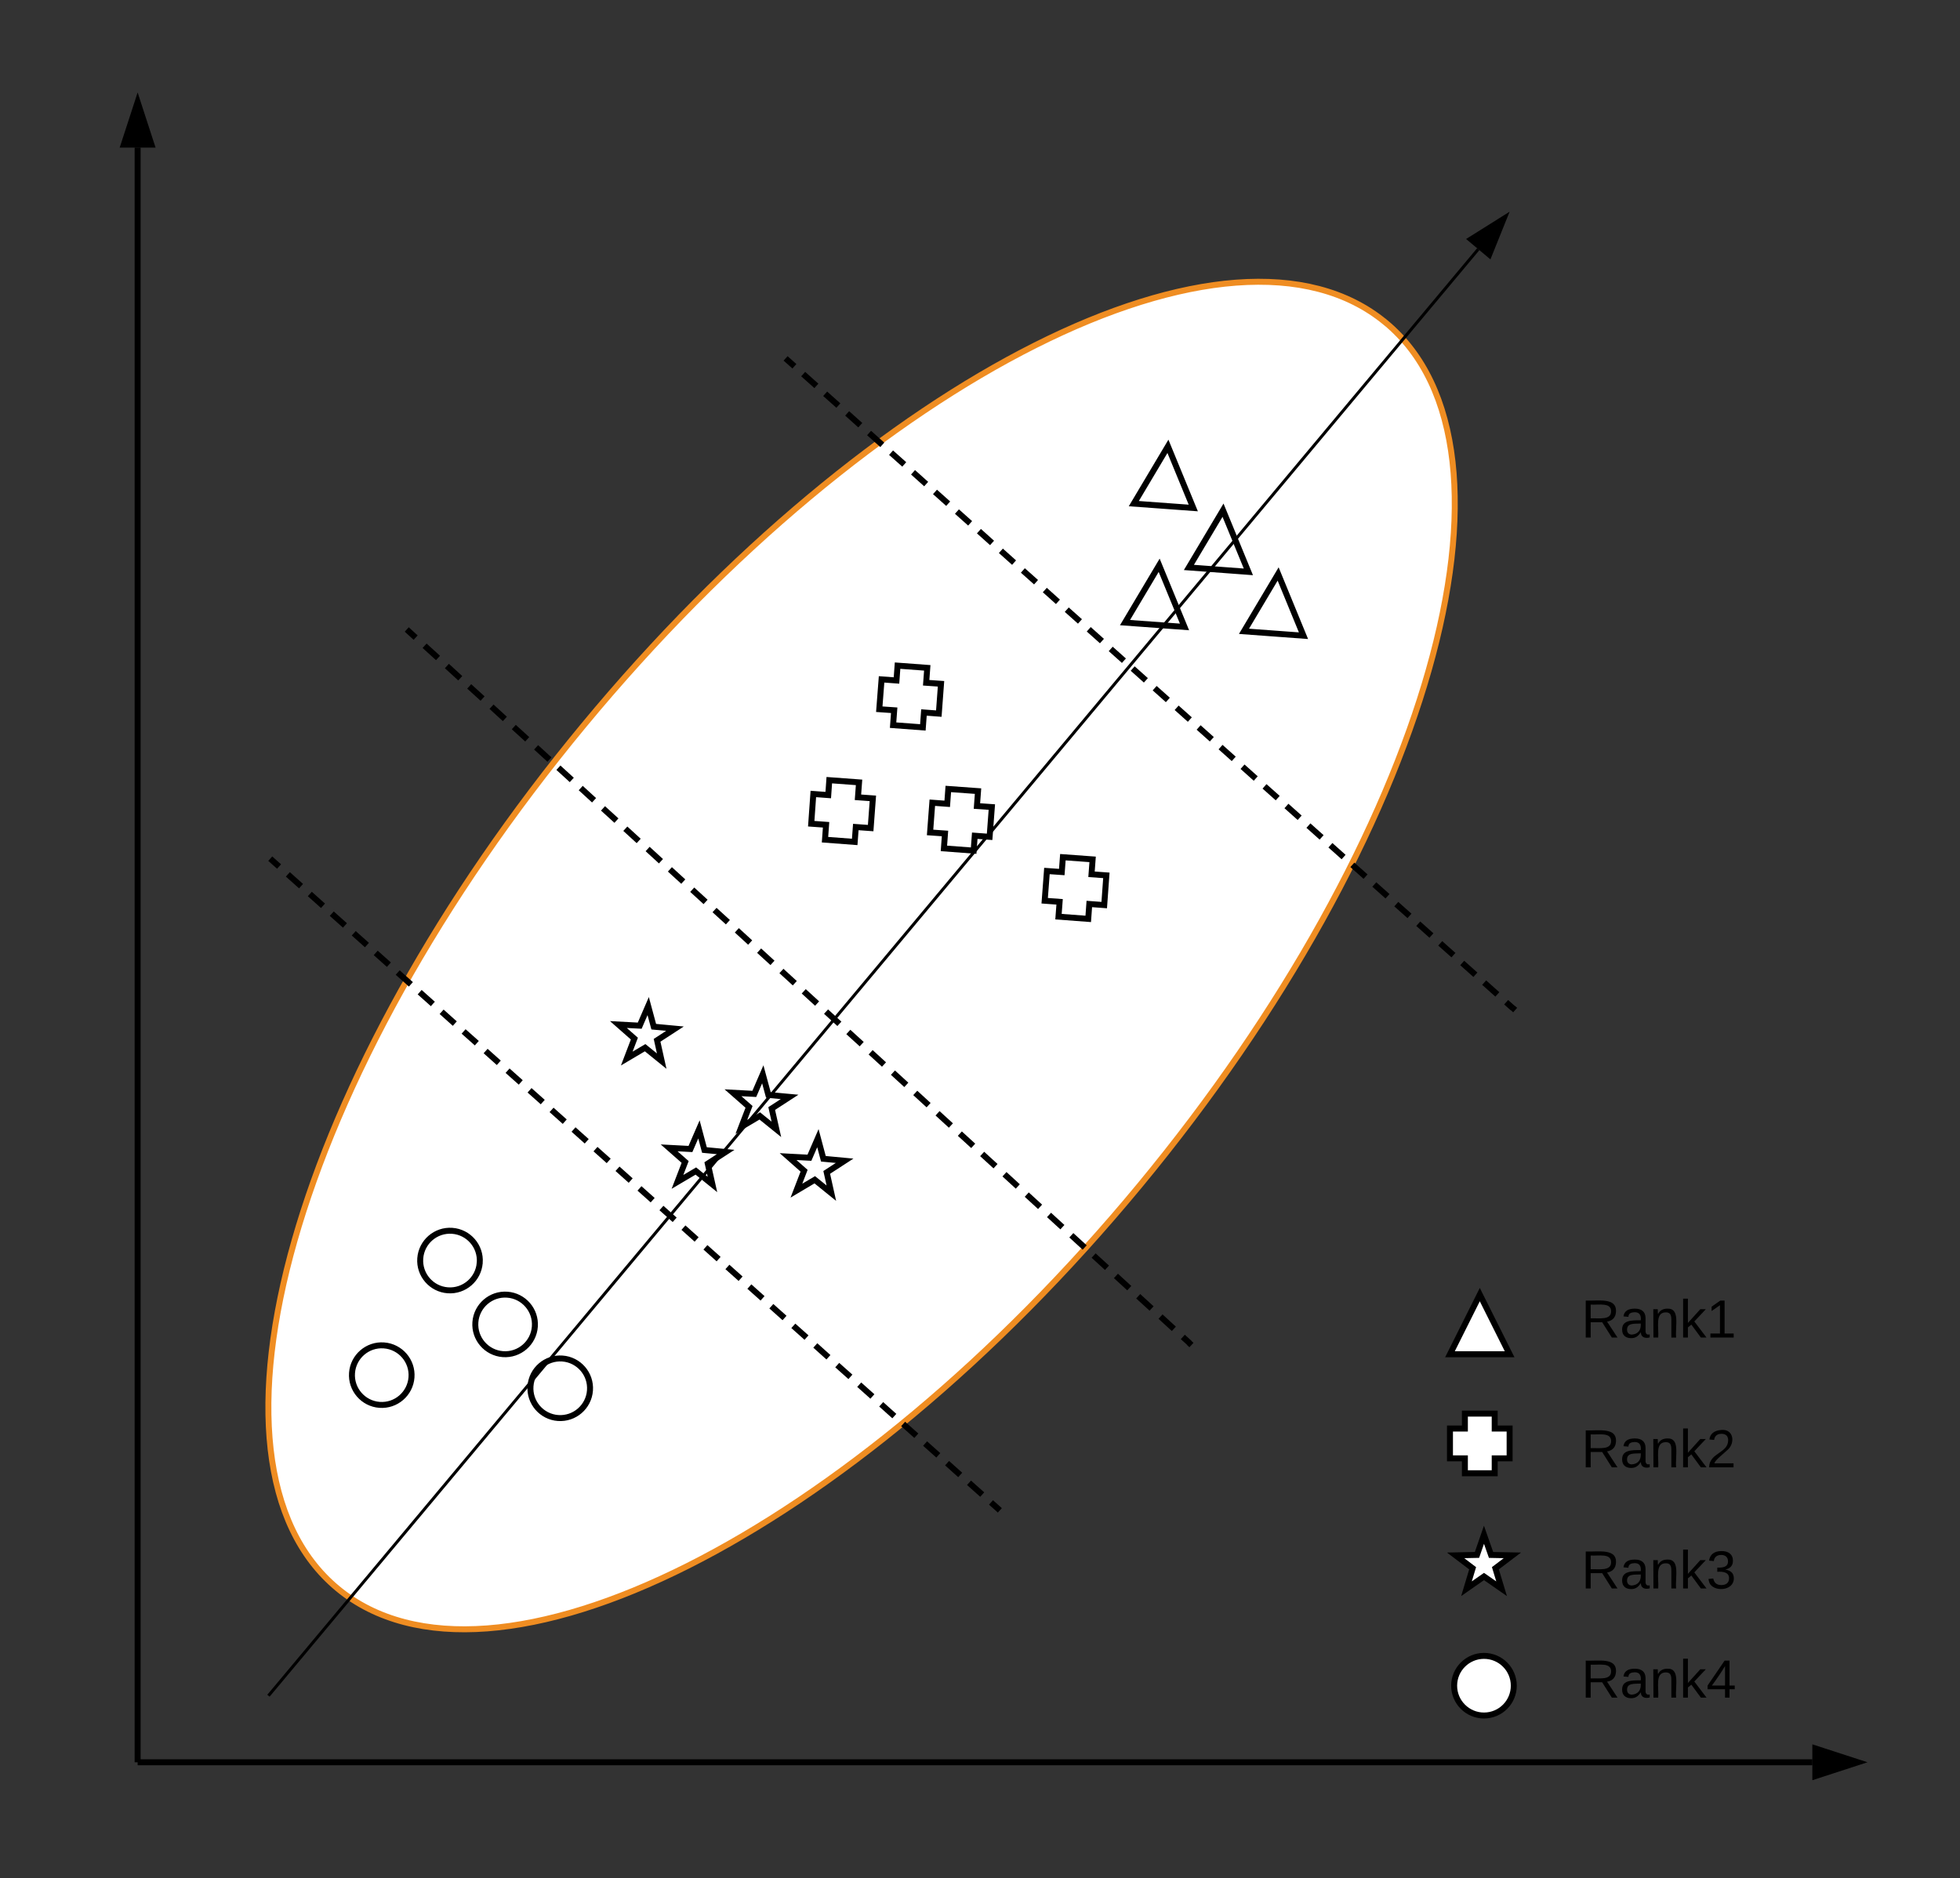 <svg xmlns="http://www.w3.org/2000/svg" xmlns:xlink="http://www.w3.org/1999/xlink" xmlns:lucid="lucid" width="657.15" height="629.9"><rect width="100%" height="100%" fill="#333333" stroke="none"/><g transform="translate(-113.855 -249)" lucid:page-tab-id="0_0"><path d="M160 839V298.5M160 838.97V840" stroke="#000" stroke-width="2" fill="none"/><path d="M160 283.24l4.64 14.26h-9.28z" stroke="#000" stroke-width="2"/><path d="M578.36 357.12c51.5 42.6 14.6 172.2-82.4 289.45-97 117.27-217.38 177.8-268.87 135.2-51.5-42.6-14.6-172.18 82.4-289.44 97-117.27 217.37-177.8 268.86-135.2z" stroke="#ef8d22" stroke-width="2" fill="#fff"/><path d="M491.05 457.8l19.95 1.45-8.5-20.68zM494 417.9l19.94 1.46-8.5-20.68zM512.47 439.3l19.94 1.48-8.5-20.68zM530.94 460.72l19.95 1.47-8.5-20.7zM251.82 710.9c-.4 5.5-5.2 9.65-10.7 9.24-5.5-.4-9.65-5.2-9.24-10.7.4-5.5 5.2-9.65 10.7-9.24 5.5.4 9.65 5.2 9.24 10.7zM274.7 672.48c-.4 5.5-5.2 9.65-10.7 9.24-5.5-.4-9.65-5.2-9.24-10.7.4-5.52 5.2-9.65 10.7-9.25 5.52.4 9.65 5.2 9.25 10.7zM293.18 693.9c-.4 5.5-5.2 9.64-10.7 9.23-5.5-.4-9.65-5.2-9.24-10.7.4-5.5 5.2-9.65 10.7-9.24 5.5.4 9.65 5.2 9.24 10.7zM311.66 715.3c-.4 5.52-5.2 9.65-10.7 9.25-5.5-.4-9.65-5.2-9.24-10.7.4-5.52 5.2-9.65 10.7-9.25 5.5.4 9.65 5.2 9.24 10.7zM369.6 609.28l-2.84 6.57-7.15-.38 5.38 4.73-2.57 6.7 6.17-3.66 5.57 4.5-1.57-6.98 6-3.9-7.12-.66zM409.43 476.84l5 .37.36-4.98 9.96.74-.37 5 4.98.35-.74 10-4.98-.38-.37 5-9.98-.75.37-5-5-.35zM331.18 586.4l-2.84 6.57-7.15-.38 5.36 4.72L324 604l6.15-3.64 5.56 4.5-1.55-6.98 6-3.9-7.12-.67zM348.2 627.76l-2.85 6.57-7.15-.38 5.37 4.73-2.57 6.68 6.16-3.64 5.56 4.5-1.56-6.98 6-3.9-7.12-.67zM388.08 630.7l-2.84 6.56-7.15-.38 5.36 4.74-2.57 6.68 6.15-3.65 5.56 4.5-1.55-6.97 6-3.9-7.12-.67zM386.55 515.27l5 .37.35-5 9.98.74-.37 5 5 .36-.74 9.97-4.98-.36-.37 5-9.96-.75.36-5-4.98-.36zM426.44 518.2l5 .37.36-4.98 9.97.72-.37 5 5 .35-.75 9.98-4.98-.37-.37 5-9.97-.75.36-5-5-.35zM464.87 541.1l4.98.35.37-4.98 9.97.73-.37 5 4.98.36-.72 9.97-5-.37-.36 5-9.97-.75.37-4.97-5-.37z" stroke="#000" stroke-width="2" fill="#fff"/><path d="M205.2 537.62l243.14 217.22" fill="none"/><path d="M205.2 537.62l2.22 1.98m2.95 2.63l4.42 3.95m2.94 2.63l4.42 3.96m2.94 2.64l4.42 3.95m2.95 2.63l4.42 3.95m2.94 2.63l4.42 3.95m2.95 2.64l4.43 3.95m2.94 2.63l4.42 3.95m2.94 2.63l4.42 3.96m2.95 2.63l4.43 3.94m2.95 2.63l4.42 3.95m2.94 2.64l4.42 3.94m2.95 2.64l4.43 3.95m2.95 2.62l4.42 3.95m2.95 2.63l4.42 3.95m2.94 2.63l4.43 3.95m2.95 2.64l4.42 3.95m2.95 2.63l4.42 3.95m2.94 2.63l4.44 3.95m2.94 2.63l4.42 3.96m2.95 2.64l4.42 3.95m2.95 2.63l4.42 3.95m2.94 2.63l4.42 3.95m2.95 2.64l4.42 3.95m2.95 2.63l4.42 3.94m2.95 2.64l4.4 3.96m2.95 2.63l4.42 3.94m2.95 2.63l4.42 3.95m2.95 2.63l4.4 3.95m2.96 2.64l4.42 3.95m2.94 2.62l4.42 3.95m2.95 2.63l4.4 3.95m2.96 2.63l4.42 3.95m2.95 2.64l2.2 1.97M205.23 537.64l-.76-.68M448.32 754.82l.76.7" stroke="#000" stroke-width="2" fill="none"/><path d="M250.97 460.78L512.6 699.4" fill="none"/><path d="M250.97 460.78l2.24 2.05m3 2.73l4.5 4.1m2.98 2.7l4.48 4.1m3 2.73l4.48 4.08m3 2.73l4.47 4.1m3 2.73l4.5 4.1m2.98 2.7l4.48 4.1m3 2.73l4.48 4.1m3 2.72l4.47 4.1m3 2.72l4.5 4.1m2.98 2.72l4.48 4.1m3 2.7l4.47 4.1m3 2.73l4.48 4.1m3 2.72l4.48 4.1m3 2.72l4.48 4.08m3 2.72l4.47 4.1m3 2.72l4.48 4.1m3 2.72l4.48 4.1m3 2.72l4.48 4.1m3 2.7l4.47 4.1m3 2.73l4.48 4.08m3 2.73l4.48 4.1m3 2.73l4.48 4.1m3 2.7l4.47 4.1m3 2.73l4.48 4.1m3 2.72l4.48 4.1m3 2.72l4.48 4.1m3 2.7l4.47 4.1m3 2.73l4.47 4.1m3 2.72l4.48 4.1m3 2.72l4.47 4.1m3 2.7l4.48 4.1m3 2.73l4.47 4.1m3 2.72l4.48 4.1m3 2.72l4.47 4.1m3 2.72l2.24 2.04M251 460.8l-.77-.7M512.57 699.38l.75.7" stroke="#000" stroke-width="2" fill="none"/><path d="M378 369.86l243.12 217.2" fill="none"/><path d="M378 369.86l2.2 1.97m2.95 2.63l4.42 3.95m2.95 2.65l4.42 3.95m2.95 2.63l4.4 3.95m2.95 2.63l4.43 3.96m2.94 2.63l4.42 3.94m2.95 2.64l4.4 3.95m2.96 2.63l4.42 3.95m2.94 2.64l4.42 3.95m2.95 2.62l4.4 3.95m2.96 2.64l4.42 3.96m2.95 2.63l4.42 3.94m2.94 2.63l4.4 3.95m2.96 2.63l4.42 3.95m2.95 2.63l4.42 3.95m2.95 2.64l4.42 3.95m2.94 2.63l4.42 3.95m2.95 2.63l4.42 3.95m2.95 2.63l4.42 3.95m2.95 2.65l4.42 3.95m2.93 2.63l4.42 3.95m2.95 2.63l4.42 3.96m2.95 2.63l4.42 3.94m2.93 2.64l4.43 3.95m2.94 2.63l4.42 3.95m2.95 2.64l4.42 3.95m2.94 2.62l4.42 3.95m2.94 2.64l4.42 3.95m2.95 2.64l4.42 3.94m2.94 2.63l4.42 3.95m2.95 2.63l4.43 3.95m2.94 2.63l4.42 3.95m2.94 2.64l4.42 3.95m2.95 2.63l2.22 1.97M378 369.87l-.75-.68M621.1 587.06l.76.68" stroke="#000" stroke-width="2" fill="none"/><path d="M204.18 817.3l405.3-484.73M204.18 817.28l-.32.4" stroke="#000" fill="none"/><path d="M618.96 321.24l-5.6 13.92-7.1-5.95z" stroke="#000"/><path d="M621.4 814.32c0 5.52-4.46 10-10 10-5.5 0-10-4.48-10-10s4.5-10 10-10c5.54 0 10 4.48 10 10zM600 728.08h5v-5h10v5h5v10h-5v5h-10v-5h-5zM600 703.16h20l-10-20zM611.4 763.7l-2.34 6.76-7.16.15 5.7 4.33-2.06 6.86 5.87-4.1 5.9 4.1-2.08-6.87 5.7-4.32-7.15-.14z" stroke="#000" stroke-width="2" fill="#fff"/><path d="M640 666.97h60v53.2h-60z" stroke="#000" stroke-opacity="0" stroke-width="2" fill="#fff" fill-opacity="0"/><use xlink:href="#a" transform="matrix(1,0,0,1,645,671.97) translate(-0.975 25.6)"/><path d="M640 710.5h60v53.2h-60z" stroke="#000" stroke-opacity="0" stroke-width="2" fill="#fff" fill-opacity="0"/><use xlink:href="#b" transform="matrix(1,0,0,1,645,715.498) translate(-0.975 25.6)"/><path d="M640 751.12h60v53.2h-60z" stroke="#000" stroke-opacity="0" stroke-width="2" fill="#fff" fill-opacity="0"/><use xlink:href="#c" transform="matrix(1,0,0,1,645,756.12) translate(-0.975 25.6)"/><path d="M640 787.72h60v53.2h-60z" stroke="#000" stroke-opacity="0" stroke-width="2" fill="#fff" fill-opacity="0"/><use xlink:href="#d" transform="matrix(1,0,0,1,645,792.72) translate(-0.975 25.6)"/><path d="M161 840h560.5M161.03 840H160" stroke="#000" stroke-width="2" fill="none"/><path d="M736.76 840l-14.26 4.64v-9.28z" stroke="#000" stroke-width="2"/><defs><path d="M233-177c-1 41-23 64-60 70L243 0h-38l-65-103H63V0H30v-248c88 3 205-21 203 71zM63-129c60-2 137 13 137-47 0-61-80-42-137-45v92" id="e"/><path d="M141-36C126-15 110 5 73 4 37 3 15-17 15-53c-1-64 63-63 125-63 3-35-9-54-41-54-24 1-41 7-42 31l-33-3c5-37 33-52 76-52 45 0 72 20 72 64v82c-1 20 7 32 28 27v20c-31 9-61-2-59-35zM48-53c0 20 12 33 32 33 41-3 63-29 60-74-43 2-92-5-92 41" id="f"/><path d="M117-194c89-4 53 116 60 194h-32v-121c0-31-8-49-39-48C34-167 62-67 57 0H25l-1-190h30c1 10-1 24 2 32 11-22 29-35 61-36" id="g"/><path d="M143 0L79-87 56-68V0H24v-261h32v163l83-92h37l-77 82L181 0h-38" id="h"/><path d="M27 0v-27h64v-190l-56 39v-29l58-41h29v221h61V0H27" id="i"/><g id="a"><use transform="matrix(0.05,0,0,0.05,0,0)" xlink:href="#e"/><use transform="matrix(0.05,0,0,0.05,12.95,0)" xlink:href="#f"/><use transform="matrix(0.05,0,0,0.05,22.95,0)" xlink:href="#g"/><use transform="matrix(0.05,0,0,0.05,32.95,0)" xlink:href="#h"/><use transform="matrix(0.05,0,0,0.05,41.95,0)" xlink:href="#i"/></g><path d="M101-251c82-7 93 87 43 132L82-64C71-53 59-42 53-27h129V0H18c2-99 128-94 128-182 0-28-16-43-45-43s-46 15-49 41l-32-3c6-41 34-60 81-64" id="j"/><g id="b"><use transform="matrix(0.05,0,0,0.05,0,0)" xlink:href="#e"/><use transform="matrix(0.05,0,0,0.05,12.95,0)" xlink:href="#f"/><use transform="matrix(0.05,0,0,0.05,22.95,0)" xlink:href="#g"/><use transform="matrix(0.05,0,0,0.05,32.95,0)" xlink:href="#h"/><use transform="matrix(0.05,0,0,0.05,41.95,0)" xlink:href="#j"/></g><path d="M126-127c33 6 58 20 58 59 0 88-139 92-164 29-3-8-5-16-6-25l32-3c6 27 21 44 54 44 32 0 52-15 52-46 0-38-36-46-79-43v-28c39 1 72-4 72-42 0-27-17-43-46-43-28 0-47 15-49 41l-32-3c6-42 35-63 81-64 48-1 79 21 79 65 0 36-21 52-52 59" id="k"/><g id="c"><use transform="matrix(0.05,0,0,0.05,0,0)" xlink:href="#e"/><use transform="matrix(0.05,0,0,0.05,12.95,0)" xlink:href="#f"/><use transform="matrix(0.05,0,0,0.05,22.95,0)" xlink:href="#g"/><use transform="matrix(0.05,0,0,0.05,32.95,0)" xlink:href="#h"/><use transform="matrix(0.05,0,0,0.05,41.95,0)" xlink:href="#k"/></g><path d="M155-56V0h-30v-56H8v-25l114-167h33v167h35v25h-35zm-30-156c-27 46-58 90-88 131h88v-131" id="l"/><g id="d"><use transform="matrix(0.05,0,0,0.05,0,0)" xlink:href="#e"/><use transform="matrix(0.05,0,0,0.05,12.95,0)" xlink:href="#f"/><use transform="matrix(0.05,0,0,0.05,22.95,0)" xlink:href="#g"/><use transform="matrix(0.05,0,0,0.05,32.95,0)" xlink:href="#h"/><use transform="matrix(0.05,0,0,0.05,41.95,0)" xlink:href="#l"/></g></defs></g></svg>
